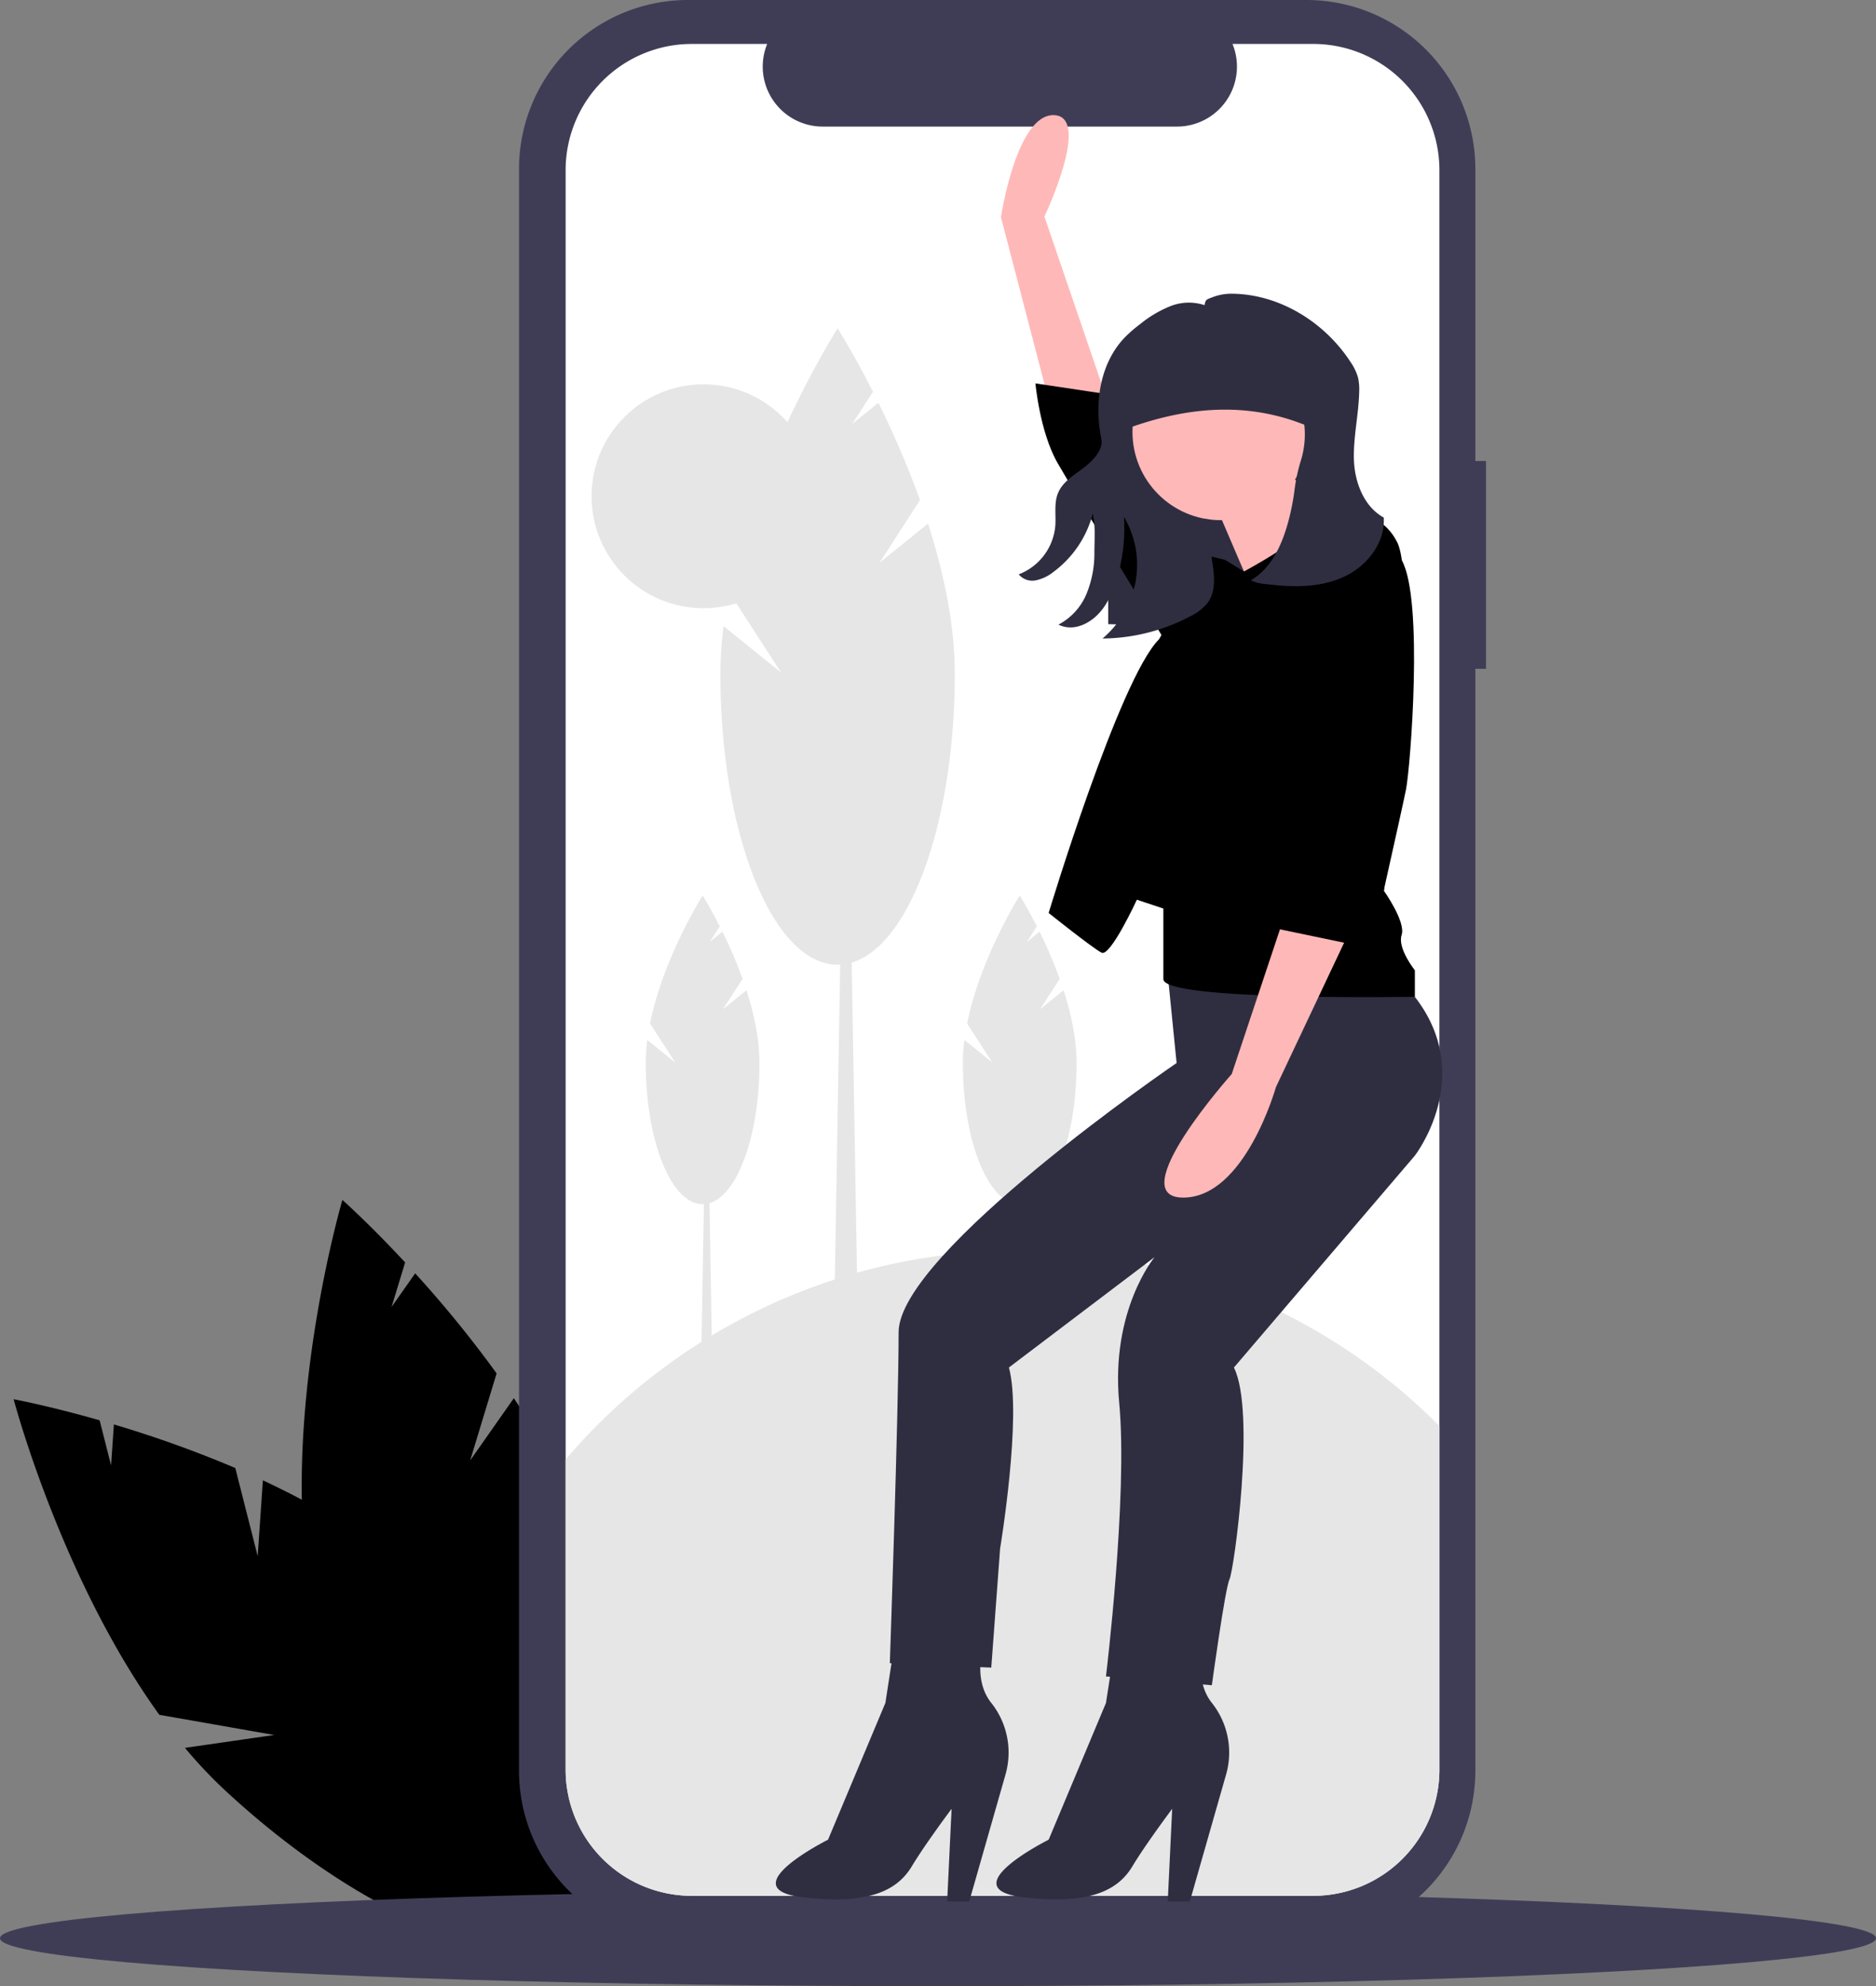 <svg xmlns="http://www.w3.org/2000/svg" viewBox="0 0 704 745.19">
	<rect x="0" y="0" width="704" height="745.19" fill="#808080" stroke="none"/>
	<path d="m96.7 583.85-8.4-33.07a429.46 429.46 0 0 0-45.56-16.35l-1.06 15.37-4.29-16.93c-19.2-5.48-32.27-7.9-32.27-7.9s17.65 67.1 54.67 118.4l43.12 7.57-33.5 4.83a173.75 173.75 0 0 0 14.98 15.88c53.85 49.97 113.81 72.9 133.94 51.2s-7.2-79.78-61.03-129.75c-16.7-15.5-37.66-27.92-58.65-37.7Z" />
	<path d="m176.44 547.93 9.92-32.65a429.46 429.46 0 0 0-30.56-37.54l-8.85 12.6 5.08-16.7c-13.6-14.63-23.54-23.45-23.54-23.45s-19.58 66.56-14.4 129.6l33 28.78-31.18-13.18a173.75 173.75 0 0 0 4.62 21.34c20.26 70.6 59.74 121.23 88.2 113.07s35.07-72.02 14.81-142.63c-6.28-21.89-17.8-43.37-30.71-62.59Z" />
	<ellipse cx="352" cy="727.19" fill="#3f3d56" rx="352" ry="18" />
	<path fill="#3f3d56" d="M557.65 172.95h-4V63.4A63.4 63.4 0 0 0 490.25 0H258.17a63.4 63.4 0 0 0-63.4 63.4v600.98a63.4 63.4 0 0 0 63.4 63.4h232.08a63.4 63.4 0 0 0 63.4-63.4V250.92h4Z" />
	<path fill="#fff" d="M540.16 63.84v600.1a47.35 47.35 0 0 1-47.35 47.34h-233.2a47.35 47.35 0 0 1-47.35-47.35V63.84a47.35 47.35 0 0 1 47.35-47.35h28.29a22.5 22.5 0 0 0 20.83 31h132.96a22.5 22.5 0 0 0 20.83-31h30.29a47.35 47.35 0 0 1 47.35 47.35Z" />
	<path fill="#e6e6e6" d="M540.16 535v128.93a47.35 47.35 0 0 1-47.35 47.35h-233.2a47.35 47.35 0 0 1-47.35-47.35V547.57A222.97 222.97 0 0 1 540.16 535Z" />
	<path fill="#e6e6e6" d="M322.17 511.17h-9.42l3.14-184.11h3.14l3.14 184.11z" />
	<path fill="#e6e6e6" d="m330.03 211.16 15.21-23.52a352.5 352.5 0 0 0-15.6-36.53l-9.84 7.94 7.79-12.04a316.7 316.7 0 0 0-13.27-23.82s-30.51 48.09-40.7 99l19.52 30.16-21.61-17.45a142.61 142.61 0 0 0-1.19 17.88c0 60.3 19.69 109.17 43.98 109.17s43.98-48.88 43.98-109.17c0-18.69-4.23-38.25-10.06-56.33ZM267.48 524.17h-4.57l1.52-89.29h1.53l1.52 89.29z" />
	<path fill="#e6e6e6" d="m271.29 378.66 7.38-11.4a170.96 170.96 0 0 0-7.57-17.72l-4.77 3.86 3.77-5.84c-3.6-7.09-6.43-11.56-6.43-11.56s-14.8 23.32-19.74 48.01l9.47 14.64-10.49-8.47a69.17 69.17 0 0 0-.57 8.67c0 29.24 9.55 52.95 21.33 52.95S285 428.1 285 398.85c0-9.06-2.05-18.55-4.88-27.32ZM386.48 524.17h-4.57l1.52-89.29h1.53l1.52 89.29z" />
	<path fill="#e6e6e6" d="m390.29 378.66 7.38-11.4a170.96 170.96 0 0 0-7.57-17.72l-4.77 3.86 3.77-5.84c-3.6-7.09-6.43-11.56-6.43-11.56s-14.8 23.32-19.74 48.01l9.47 14.64-10.49-8.47a69.17 69.17 0 0 0-.57 8.67c0 29.24 9.55 52.95 21.33 52.95S404 428.1 404 398.85c0-9.06-2.05-18.55-4.88-27.32Z" />
	<circle cx="264" cy="186.19" r="42" fill="#e6e6e6" />
	<path fill="#2f2e41" d="m415.87 234.17 76.66 1.91 10.32-91.41h-86.98v89.5z" />
	<path fill="#ffb8b8" d="m396.77 162.56-21.15-81.08s5.85-38.92 19.98-38.28-3.67 38.05-3.67 38.05l23.94 70.04Z" />
	<path fill="#2f2e41" d="m438.22 365.7 3.32 33.12s-104.32 71.2-104.32 101-3.3 124.18-3.3 124.18l38.07 1.66 3.32-44.7s8.28-49.68 3.3-67.9l54.65-41.39S416.7 491.54 420 526.31s-4.97 102.66-4.97 102.66l39.74 3.3s4.97-36.42 6.62-39.73 9.94-62.92 1.66-79.47l67.89-79.48s23.18-29.8 0-59.6l-13.25-6.63Z" />
	<path fill="#2f2e41" d="m335.57 617.38-3.31 21.52-21.53 51.33s-36.42 18.21-9.93 21.52 36.42-3.3 41.4-11.59 14.9-21.52 14.9-21.52l-1.66 34.77h8.28l13.57-47.5a29.95 29.95 0 0 0-5.1-26.76l-.2-.25c-6.62-8.28-3.3-19.87-3.3-19.87ZM418.36 617.38l-3.32 21.52-21.52 51.33s-36.43 18.21-9.93 21.52 36.42-3.3 41.39-11.59 14.9-21.52 14.9-21.52l-1.66 34.77h8.28l13.57-47.5a29.95 29.95 0 0 0-5.1-26.76l-.19-.25c-6.62-8.28-3.31-19.87-3.31-19.87Z" />
	<circle cx="458.09" cy="162.05" r="33.11" fill="#ffb8b8" />
	<path fill="#ffb8b8" d="m456.44 190.2 14.9 34.77 29.8-23.18s-18.21-24.84-18.21-28.15Z" />
	<path d="m459.75 210.07 7.06 4.34s22.83-12.1 28.58-20.64c0 0 20.65-6.88 28.93 9.67s-4.97 130.8-4.97 130.8 8.28 11.6 6.63 16.56 4.97 13.25 4.97 13.25v9.93s-94.38 1.66-94.38-6.62v-26.49l-9.94-3.31s-9.93 21.52-13.24 19.87-19.87-14.9-19.87-14.9 26.5-87.76 41.4-102.66l18.2-31.46Z" />
	<path d="M456.44 211.72s-3.31-6.62-8.28-8.28-29.8-36.42-29.8-36.42l3.3-18.21-33.1-4.97s1.65 18.21 8.27 29.8 43.05 71.2 43.05 71.2l18.21-33.12Z" />
	<path fill="#ffb8b8" d="m482.1 343.35-19.87 59.61s-41.4 46.36-18.21 46.36 34.77-41.4 34.77-41.4l28.15-59.6Z" />
	<path fill="#2f2e41" d="M418.4 162.54c26.53-10.64 52.67-12.9 78.14 0V141.1a13.96 13.96 0 0 0-13.96-13.96h-53.15a11.02 11.02 0 0 0-11.03 11.03Z" />
	<path d="M502.8 208.41s15.1-12.8 23.28 1.88 3.2 77.6 1.55 85.88-13.24 59.6-13.24 59.6l-39.74-8.28s-3.31-23.18 6.62-21.52Z" />
	<path fill="#2f2e41" d="M519.28 194.18c-7.48-4.1-10.96-13.31-11.2-21.84-.25-8.52 1.82-16.96 1.98-25.49a19.7 19.7 0 0 0-.44-5.2 20 20 0 0 0-2.86-5.91c-9.72-14.9-26.62-25.37-44.42-25.54a19.73 19.73 0 0 0-7.51 1.38c-1.85.74-2.45.65-2.8 2.91a18.8 18.8 0 0 0-12.9.41 43.67 43.67 0 0 0-11.3 6.72 50.91 50.91 0 0 0-5.7 4.94c-9.4 9.75-11.57 24.77-8.85 38.03.89 4.31-3.36 8.48-6.88 11.13s-7.58 5.08-9.3 9.13c-1.67 3.9-.75 8.35-1.09 12.57a21.5 21.5 0 0 1-13.72 18.07 6.62 6.62 0 0 0 6.39 2.25 15.72 15.72 0 0 0 6.65-3.17 39.58 39.58 0 0 0 14.76-21.9c1.03 4.7.63 9.55.6 14.36a40.1 40.1 0 0 1-2.92 15.68 22.96 22.96 0 0 1-10.57 11.64c4.62 2.26 9.7.62 13.61-2.71s6.22-8.17 7.83-13.05a65.03 65.03 0 0 0 3.13-24.68 35.24 35.24 0 0 1 4.43 24.03 36.73 36.73 0 0 1-12.46 21.62 71.56 71.56 0 0 0 32.75-8.25 18.54 18.54 0 0 0 6.72-5.17c3.25-4.51 2.48-10.66 1.57-16.15-.72-4.33 4.7-10.6 1.6-13.71a5.14 5.14 0 0 0-3.46-1.49c-9.45-.9-18.2-5.65-23.25-13.7-3.53-5.64-5.87-12.08-5.87-18.1a32.93 32.93 0 1 1 64.38 9.77 66.08 66.08 0 0 0-2.4 11.17 87.68 87.68 0 0 1-2.67 12.98c-2.35 8.17-6.32 16.51-13.68 20.78 2.47 1.35 5.33 1.41 8.13 1.72 9.24 1.02 18.95.8 27.31-3.26s15-12.7 14.4-21.97Z" />
	<path d="m490.38 252.29-8.64 71.13.36-67.82 8.28-3.31zM518.77 336.29l-3.55 21.97 8.27 3.31-4.72-25.28z" opacity=".2" />
</svg>
